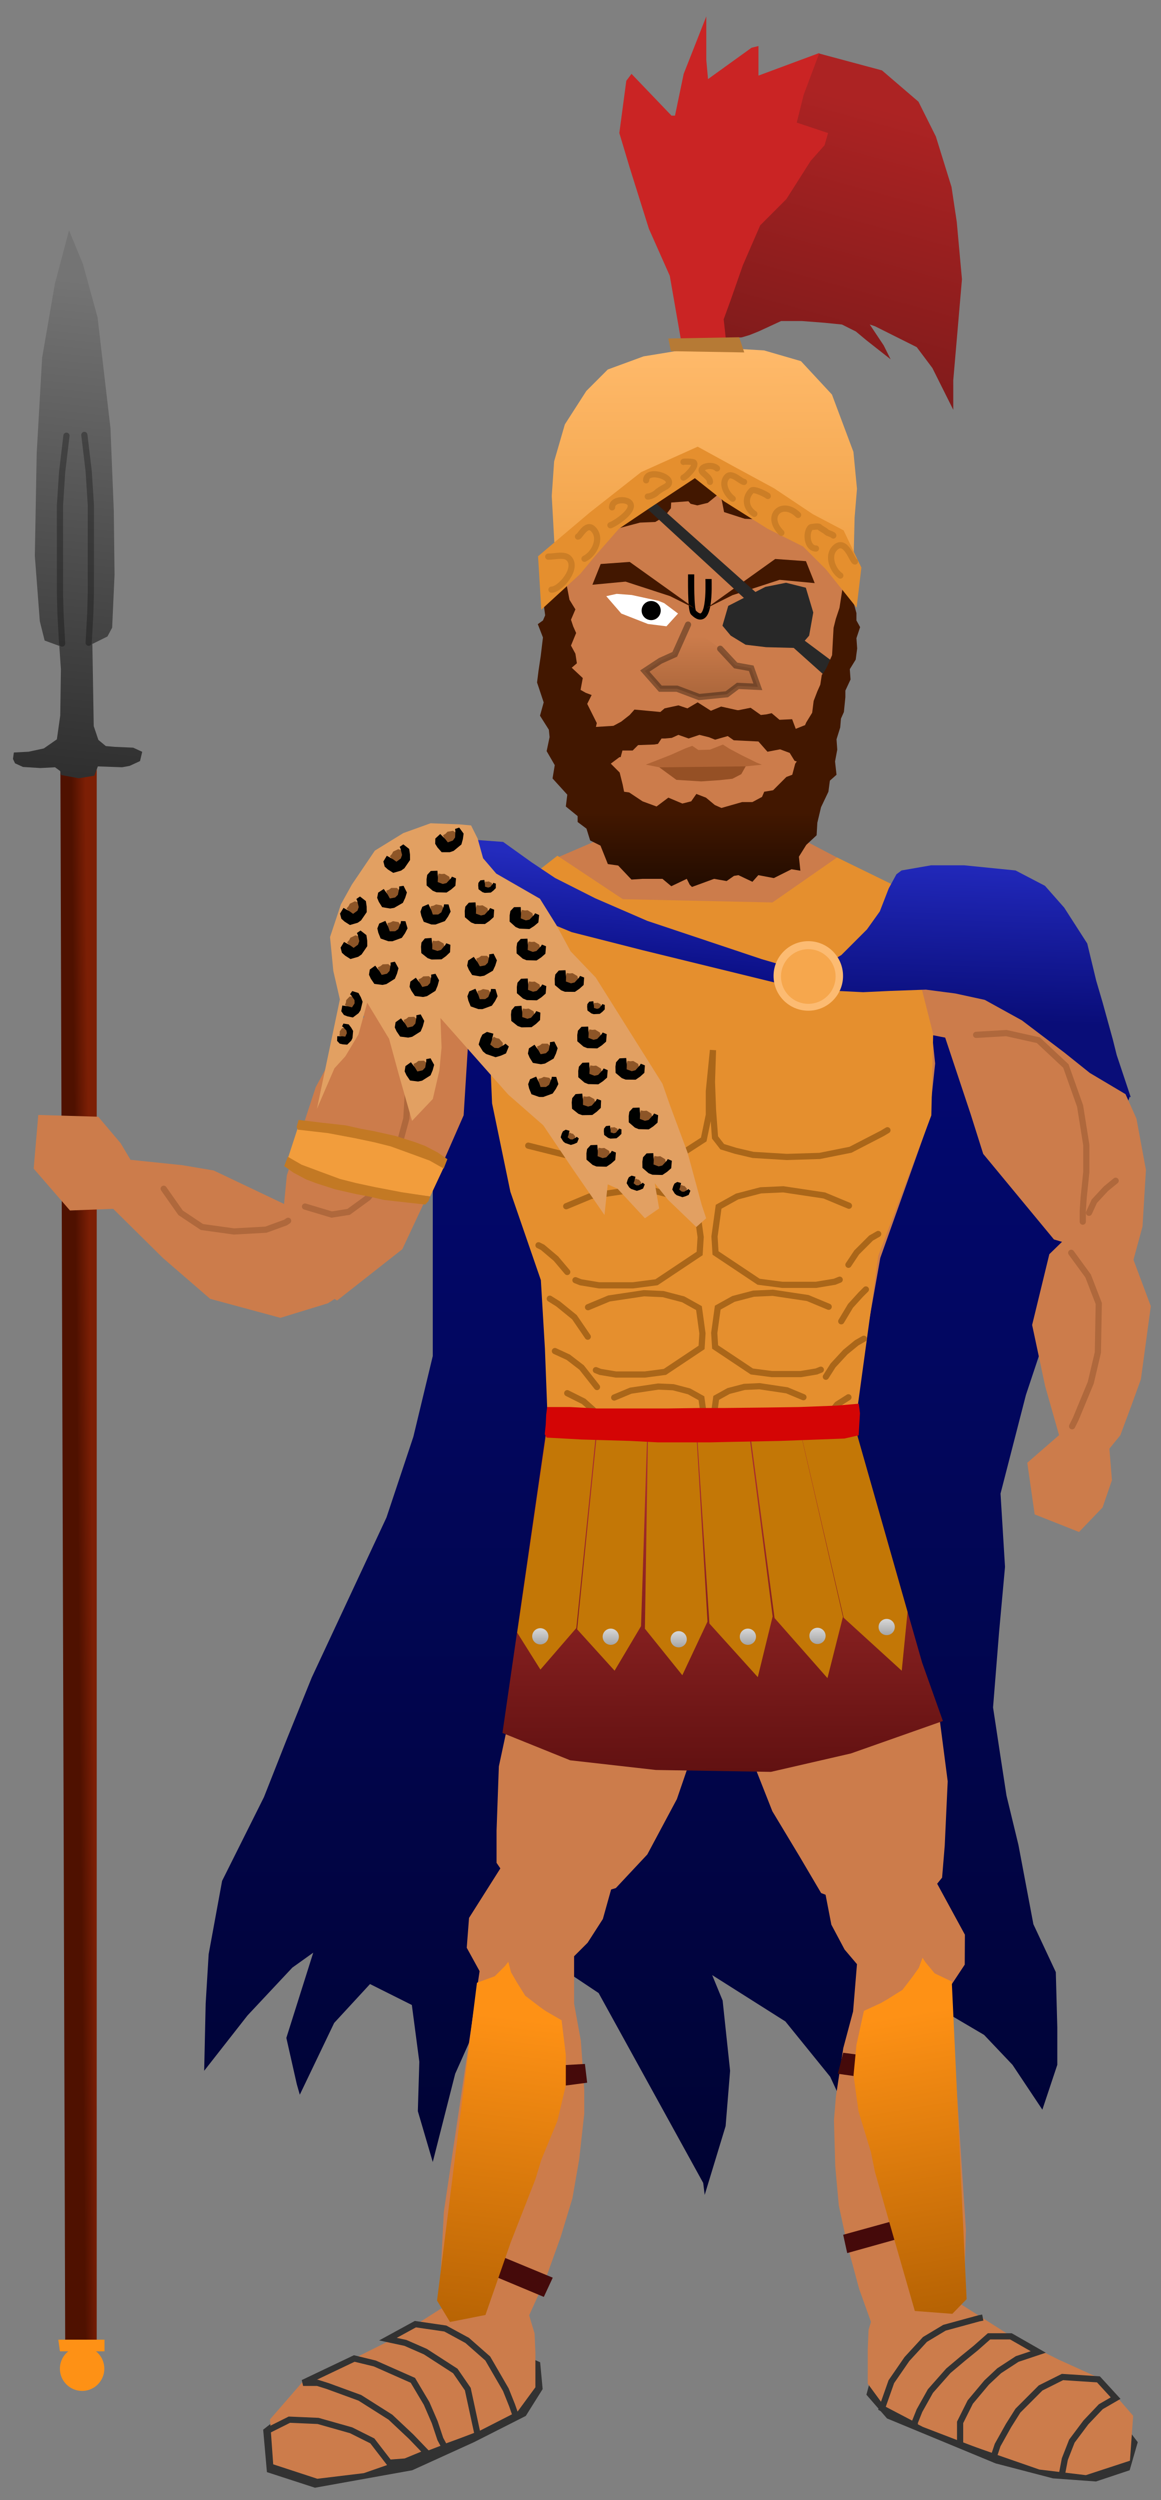 <?xml version="1.0" encoding="utf-8"?>
<svg viewBox="350.588 -110.766 187.493 403.414" xmlns="http://www.w3.org/2000/svg">
  <rect x="350.588" y="-110.766" width="187.493" height="403.414" fill="#808080" stroke="none"/>
  <defs>
    <linearGradient id="gradient-0" gradientUnits="userSpaceOnUse" x1="366.251" y1="-83.858" x2="366.251" y2="-37.733" gradientTransform="matrix(-0.324, -0.946, 1.705, -0.583, 590.646, 281.916)">
      <stop offset="0" style="stop-color: rgb(116, 116, 116);"/>
      <stop offset="1" style="stop-color: rgb(44, 44, 44);"/>
    </linearGradient>
    <linearGradient id="gradient-1" gradientUnits="userSpaceOnUse" x1="375.682" y1="-255.237" x2="375.682" y2="-0.741" gradientTransform="matrix(-0.009, -1, 0.009, -0, 368.178, 436.244)">
      <stop offset="0" style="stop-color: rgba(79, 17, 0, 1)"/>
      <stop offset="1" style="stop-color: rgb(124, 31, 5);"/>
    </linearGradient>
    <linearGradient id="gradient-2" gradientUnits="userSpaceOnUse" x1="463.944" y1="-10.438" x2="463.944" y2="1.249" gradientTransform="matrix(1, -0.005, 0.004, 0.835, -0.092, 2.914)">
      <stop offset="0" style="stop-color: rgb(204, 124, 75);"/>
      <stop offset="1" style="stop-color: rgb(171, 102, 59);"/>
    </linearGradient>
    <linearGradient id="gradient-3" gradientUnits="userSpaceOnUse" x1="464.338" y1="-54.802" x2="464.338" y2="-19.179" gradientTransform="matrix(1, -0.002, 0.002, 1, 0.033, 0.789)">
      <stop offset="0" style="stop-color: rgb(255, 186, 107);"/>
      <stop offset="1" style="stop-color: rgb(240, 161, 70);"/>
    </linearGradient>
    <linearGradient id="gradient-4" gradientUnits="userSpaceOnUse" x1="485.153" y1="-102.144" x2="485.153" y2="-44.637" gradientTransform="matrix(0.965, 0.264, -0.221, 0.808, 2.043, -138.968)">
      <stop offset="0" style="stop-color: rgb(172, 35, 35);"/>
      <stop offset="1" style="stop-color: rgb(124, 26, 26);"/>
    </linearGradient>
    <linearGradient id="gradient-5" gradientUnits="userSpaceOnUse" x1="458.301" y1="34.7" x2="458.301" y2="243.411">
      <stop offset="0" style="stop-color: rgb(3, 9, 121);"/>
      <stop offset="1" style="stop-color: rgb(0, 3, 50);"/>
    </linearGradient>
    <linearGradient id="gradient-6" gradientUnits="userSpaceOnUse" x1="508.074" y1="28.865" x2="508.074" y2="66.298" gradientTransform="matrix(1, 0.031, -0.021, 0.671, 0.84, -6.186)">
      <stop offset="0" style="stop-color: rgb(33, 40, 186);"/>
      <stop offset="1" style="stop-color: rgb(9, 13, 120);"/>
    </linearGradient>
    <linearGradient id="gradient-7" gradientUnits="userSpaceOnUse" x1="444.195" y1="24.725" x2="444.195" y2="48.324" gradientTransform="matrix(0.997, 0.081, -0.066, 0.808, 5.194, -28.175)">
      <stop offset="0" style="stop-color: rgb(35, 43, 189);"/>
      <stop offset="1" style="stop-color: rgb(8, 12, 128);"/>
    </linearGradient>
    <linearGradient id="gradient-8" gradientUnits="userSpaceOnUse" x1="467.296" y1="119.172" x2="467.296" y2="175.151" gradientTransform="matrix(1, -0.004, 0.004, 0.845, -0.66, 29.334)">
      <stop offset="0" style="stop-color: rgb(167, 45, 45);"/>
      <stop offset="1" style="stop-color: rgb(97, 17, 17);"/>
    </linearGradient>
    <linearGradient id="gradient-9" gradientUnits="userSpaceOnUse" x1="430.603" y1="205.807" x2="430.603" y2="266.807" gradientTransform="matrix(0.992, 0.123, -0.118, 0.953, 27.451, -34.724)">
      <stop offset="0" style="stop-color: rgba(254, 145, 21, 1)"/>
      <stop offset="1" style="stop-color: rgba(172, 92, 1, 1)"/>
    </linearGradient>
    <linearGradient id="gradient-10" gradientUnits="userSpaceOnUse" x1="498.873" y1="205.554" x2="498.873" y2="266.554" gradientTransform="matrix(-0.965, 0.261, -0.236, -0.872, 1030.221, 306.932)">
      <stop offset="0" style="stop-color: rgba(254, 145, 21, 1)"/>
      <stop offset="1" style="stop-color: rgba(172, 92, 1, 1)"/>
    </linearGradient>
    <linearGradient id="gradient-11" gradientUnits="userSpaceOnUse" x1="463.404" y1="-16.836" x2="463.404" y2="32.357" gradientTransform="matrix(1, -0, 0, 0.261, 0.661, 24.792)">
      <stop offset="0" style="stop-color: rgb(66, 23, 0);"/>
      <stop offset="1" style="stop-color: rgb(32, 11, 0);"/>
    </linearGradient>
    <linearGradient id="gradient-12" gradientUnits="userSpaceOnUse" x1="437.843" y1="151.966" x2="437.843" y2="154.584">
      <stop offset="0" style="stop-color: rgba(216, 216, 216, 1)"/>
      <stop offset="1" style="stop-color: rgba(165, 165, 165, 1)"/>
    </linearGradient>
    <linearGradient id="gradient-13" gradientUnits="userSpaceOnUse" x1="449.221" y1="152.035" x2="449.221" y2="154.653">
      <stop offset="0" style="stop-color: rgba(216, 216, 216, 1)"/>
      <stop offset="1" style="stop-color: rgba(165, 165, 165, 1)"/>
    </linearGradient>
    <linearGradient id="gradient-14" gradientUnits="userSpaceOnUse" x1="460.191" y1="152.443" x2="460.191" y2="155.061">
      <stop offset="0" style="stop-color: rgba(216, 216, 216, 1)"/>
      <stop offset="1" style="stop-color: rgba(165, 165, 165, 1)"/>
    </linearGradient>
    <linearGradient id="gradient-15" gradientUnits="userSpaceOnUse" x1="471.365" y1="152.035" x2="471.365" y2="154.653">
      <stop offset="0" style="stop-color: rgba(216, 216, 216, 1)"/>
      <stop offset="1" style="stop-color: rgba(165, 165, 165, 1)"/>
    </linearGradient>
    <linearGradient id="gradient-16" gradientUnits="userSpaceOnUse" x1="482.607" y1="151.898" x2="482.607" y2="154.516">
      <stop offset="0" style="stop-color: rgba(216, 216, 216, 1)"/>
      <stop offset="1" style="stop-color: rgba(165, 165, 165, 1)"/>
    </linearGradient>
    <linearGradient id="gradient-17" gradientUnits="userSpaceOnUse" x1="493.781" y1="150.468" x2="493.781" y2="153.086">
      <stop offset="0" style="stop-color: rgba(216, 216, 216, 1)"/>
      <stop offset="1" style="stop-color: rgba(165, 165, 165, 1)"/>
    </linearGradient>
  </defs>
  <polygon style="fill: url(#gradient-5);" points="412.274 34.7 414.445 47.247 418.788 61.483 420.477 78.855 420.477 108.051 417.341 121.08 412.998 134.109 400.933 159.927 396.831 170.061 393.212 179.23 386.456 192.742 384.285 204.565 383.802 212.527 383.561 223.385 390.558 214.457 397.797 206.736 401.175 204.323 396.831 218.077 398.52 225.556 399.003 227.245 404.553 215.664 410.343 209.39 417.099 212.768 418.306 221.937 418.065 229.9 420.477 238.103 424.097 223.867 429.164 212.527 440.745 206.495 447.26 210.838 464.15 241.481 464.391 243.411 467.769 232.312 468.493 223.385 467.287 212.044 465.598 207.943 477.421 215.422 484.659 224.35 489.244 234.243 491.415 242.205 494.311 236.414 497.689 227.969 498.895 217.111 497.206 210.355 509.512 217.594 514.096 222.42 518.922 229.658 521.334 222.42 521.334 216.388 521.093 207.46 517.474 199.739 515.061 186.951 513.131 178.988 512.166 172.715 510.959 164.753 511.924 152.688 512.89 142.072 512.166 130.249 516.268 114.324 519.163 105.638 533.042 66.164 520.199 50.622"/>
  <polygon style="fill: rgb(50, 50, 50);" points="395.003 279.783 393.089 281.295 393.693 288.145 401.45 290.664 417.166 287.843 427.139 283.309 435.501 279.078 438.221 274.746 437.818 270.415 433.889 268.702"/>
  <polygon style="fill: rgb(204, 124, 75);" points="435.756 261.895 436.921 265.78 437.051 268.888 437.051 274.456 434.202 278.34 428.116 281.448 418.664 285.074 409.341 288.311 401.83 289.217 394.709 286.886 394.191 279.635 399.37 273.679 406.233 270.571 414.261 266.557 422.419 261.377"/>
  <polygon style="fill: rgb(204, 124, 75);" points="428.275 205.722 422.265 246.157 421.718 256.812 423.084 261.729 426.089 263.915 430.188 264.735 435.925 263.095 438.657 257.085 441.116 250.255 443.028 243.971 444.121 237.687 444.941 230.311 444.941 226.486 444.667 222.388 444.394 218.563 443.301 212.552 443.301 207.908 443.301 204.903 445.487 202.717 447.946 198.892 449.858 192.062 450.951 189.603"/>
  <polygon style="fill: rgb(204, 124, 75);" points="443.743 143.896 438.557 152.786 433.371 163.899 431.149 174.27 430.778 184.642 430.778 189.827 436.334 197.977 450.04 193.902 455.123 188.479 459.898 179.549 463.633 168.674 466.78 156.173 455.596 144.267 450.04 143.155"/>
  <polygon style="fill: rgb(204, 124, 75);" points="432.867 188.399 426.333 198.717 425.963 203.533 430.037 210.941 435.594 212.052 441.52 207.978 443.002 202.792 443.372 198.347 441.891 193.902 440.409 192.42"/>
  <polygon style="fill: rgb(50, 50, 50);" points="491.211 273.034 490.505 275.653 493.83 279.481 511.359 286.735 520.627 289.152 527.578 289.656 533.018 287.843 534.328 283.309 530.601 278.474 516.094 276.157"/>
  <polygon style="fill: rgb(204, 124, 75);" points="532.289 288.117 533.454 284.232 533.584 281.124 533.584 275.556 530.735 271.672 524.649 268.564 515.197 264.938 505.874 261.701 498.363 260.795 491.242 263.126 490.724 270.377 495.903 276.333 502.766 279.441 510.794 283.455 518.952 288.635" transform="matrix(-1, 0, 0, -1, 1024.308, 549.43)"/>
  <polygon style="fill: rgb(204, 124, 75);" points="486.265 250.415 480.254 209.98 479.707 199.325 481.073 194.408 484.078 192.222 488.177 191.402 493.914 193.042 496.646 199.052 499.106 205.882 501.017 212.166 502.111 218.45 502.93 225.826 502.93 229.651 502.655 233.749 502.383 237.574 501.291 243.585 501.291 248.229 501.291 251.234 503.476 253.42 505.935 257.245 507.848 264.075 508.94 266.534" transform="matrix(-0.997, -0.082, 0.082, -0.997, 968.169, 497.766)"/>
  <polygon style="fill: rgb(204, 124, 75);" points="481.607 198.207 476.421 189.317 471.235 178.204 469.013 167.833 468.642 157.461 468.642 152.276 474.198 144.126 487.904 148.201 491.829 153.759 496.827 160.697 502.489 172.183 503.461 181.909 493.46 197.836 487.904 198.948" transform="matrix(-0.997, -0.082, 0.082, -0.997, 957.479, 382.465)"/>
  <polygon style="fill: rgb(204, 124, 75);" points="496.306 217.844 489.698 207.775 489.328 202.959 493.403 195.551 498.96 194.44 504.885 198.514 506.367 203.7 506.737 208.145 505.257 212.59 503.775 214.072" transform="matrix(-0.997, -0.082, 0.082, -0.997, 977.604, 448.731)"/>
  <polygon style="fill: rgb(204, 124, 75);" points="492.804 32.198 512.172 31.245 519.157 34.103 522.649 42.04 523.284 47.755 520.11 55.057 511.219 58.233 496.614 55.375 488.042 44.898 492.17 35.373"/>
  <polygon style="fill: rgb(204, 124, 75);" points="508.01 51.088 516.582 51.724 523.613 56.003 533.067 63.512 538.234 70.136 541.963 78.499 543.252 84.426 530.235 86.966 513.725 79.981 508.963 75.219 498.485 65.059 497.533 64.106" transform="matrix(0.887, 0.461, -0.461, 0.887, 90.565, -232.339)"/>
  <polygon style="fill: rgb(204, 124, 75);" points="516.747 93.301 516.429 105.048 520.557 114.256 525.954 124.415 529.764 127.908 534.087 119.443 534.822 114.412 535.437 109.924 534.526 98.063 529.446 90.126 522.779 86.951 521.192 86.633" transform="matrix(0.978, 0.21, -0.21, 0.978, 34.262, -108.15)"/>
  <polygon style="fill: rgb(204, 124, 75);" points="522.725 117.572 516.058 126.779 519.113 134.62 526.733 135.757 529.535 131.037 530.01 126.414 527.488 118.524 527.171 118.206" transform="matrix(0.974, 0.227, -0.227, 0.974, 42.624, -115.354)"/>
  <polygon style="fill: rgb(204, 124, 75);" points="411.22 56.022 430.588 56.975 437.573 54.117 441.065 46.18 441.7 40.465 438.526 33.163 429.635 29.987 415.03 32.844 406.458 43.322 410.586 52.847" transform="matrix(-1, 0, 0, -1, 848.158, 86.962)"/>
  <polygon style="fill: rgb(204, 124, 75);" points="395.961 88.798 405.283 88.373 413.538 85.516 426.593 78.121 432.924 72.401 435.463 62.241 434.198 57.715 420.831 56.742 406.009 62.908 398.952 66.051 388.474 76.211 387.522 77.164" transform="matrix(-0.739, 0.673, -0.673, -0.739, 764.74, -150.474)"/>
  <polyline style="fill: none; stroke-linecap: round; stroke: rgb(175, 104, 60);" points="399.847 83.928 404.153 85.22 406.881 84.789 410.039 82.492 413.196 78.617 414.775 75.028 416.211 69.717 416.498 64.837 416.498 59.813 415.493 56.511 414.632 55.076"/>
  <polygon style="fill: rgb(204, 124, 75);" points="375.513 102.56 375.195 90.813 379.323 81.605 384.72 71.446 388.53 67.953 393.008 72.131 394.563 80.335 395.197 85.415 393.292 97.798 388.212 105.735 382.425 111.348 379.958 109.228" transform="matrix(0.287, -0.958, 0.958, 0.287, 189.845, 432.192)"/>
  <polygon style="fill: url(#gradient-1);" points="360.343 12.841 366.208 12.562 366.208 267.058 361.117 267.058"/>
  <polygon style="fill: rgb(204, 124, 75);" points="361.809 87.411 356.631 78.549 359.829 70.198 367.82 66.775 372.131 75.451 370.067 80.648 366.572 86.459 366.255 86.777" transform="matrix(0.471, -0.882, 0.882, 0.471, 124.632, 362.115)"/>
  <polygon style="fill: rgb(204, 124, 75);" points="441.207 132.171 439.894 116.837 438.909 107.207 438.253 96.151 433.329 81.885 430.374 67.62 429.717 52.284 431.031 46.221 432.674 35.595 439.827 27.94 454.516 21.631 474.83 21.883 496.385 33.17 497.997 40.872 500.294 48.36 501.608 60.843 500.623 70.116 492.745 92.227 485.523 132.885"/>
  <polygon style="fill: rgb(229, 143, 46);" points="439.865 131.755 438.961 116.625 438.589 106.859 437.933 95.803 433.009 81.537 430.054 67.272 429.397 51.936 430.711 45.873 435.376 31.401 440.606 27.317 451.174 34.332 475.334 34.859 485.763 27.602 494.518 31.871 497.227 40.045 501.288 56.1 500.99 69.219 492.425 91.879 486.838 132.673"/>
  <polygon style="fill: rgb(216, 216, 216); stroke: rgb(0, 0, 0);" points="438.786 -12.912"/>
  <polygon style="stroke: rgb(0, 0, 0); fill: rgb(204, 124, 75);" points="450.719 25.398 448.318 20.428 441.515 8.576 439.913 -5.951 439.112 -17.42 441.114 -25.066 443.916 -31.183 449.52 -36.535 461.529 -39.211 479.542 -36.535 486.345 -26.978 487.946 -11.304 485.145 2.458 484.744 12.399 481.943 18.516 478.74 24.633 475.137 28.455 469.934 29.602 453.522 28.838"/>
  <polygon style="fill: url(#gradient-3);" points="440.269 -20.335 439.691 -30.733 440.076 -36.317 441.809 -42.286 445.275 -47.677 448.741 -51.143 454.518 -53.261 463.953 -54.802 473.966 -54.224 479.935 -52.491 484.941 -47.1 488.407 -37.857 488.985 -31.888 488.6 -27.267 488.407 -19.179 480.705 -25.148 474.351 -27.844 468.959 -30.155 465.879 -32.08 464.146 -34.391 459.717 -33.813"/>
  <polygon style="fill: url(#gradient-4);" points="482.822 -102.144 493.018 -99.408 498.916 -94.352 501.725 -88.735 504.253 -80.589 505.096 -74.972 505.938 -65.703 504.534 -49.412 504.534 -44.637 501.163 -51.378 498.635 -54.749 491.894 -58.119 491.052 -58.4 493.299 -55.03 494.422 -52.783 490.49 -55.872 488.805 -57.277 486.558 -58.4 483.749 -58.681 480.098 -58.962 476.727 -58.962 473.076 -57.277 471.671 -56.715 470.377 -56.324 464.857 -56.108 464.368 -73.848"/>
  <polygon style="fill: rgb(202, 36, 36);" points="460.557 -55.913 458.751 -66.265 455.38 -73.848 452.291 -83.679 450.605 -89.297 451.729 -97.723 452.572 -98.847 459.032 -92.105 459.594 -92.105 460.998 -98.847 464.649 -108.115 464.649 -101.094 464.93 -98.004 471.952 -103.06 473.076 -103.341 473.076 -98.566 482.906 -102.217 480.378 -95.476 479.255 -90.982 484.311 -89.297 483.749 -87.331 481.502 -84.803 477.57 -78.623 473.357 -74.41 470.548 -67.95 468.582 -62.332 467.458 -59.243 467.819 -55.955"/>
  <polygon style="fill: rgb(182, 122, 53);" points="458.929 -54.098 458.52 -56.142 469.962 -56.346 470.779 -53.894"/>
  <path d="M 462.205 -18.082 C 462.205 -17.578 462.118 -12.374 462.579 -11.913 C 465.34 -9.152 465.009 -16.288 465.009 -17.334" style="stroke: rgb(0, 0, 0); fill: none;"/>
  <polygon style="fill: rgb(66, 23, 0);" points="464.62 -12.596 468.871 -14.723 476.489 -17.203 482.157 -16.671 480.741 -20.215 475.781 -20.568"/>
  <polygon style="fill: rgb(66, 23, 0);" points="446.257 -20.091 450.274 -18.082 457.47 -15.739 462.826 -16.242 461.487 -12.894 456.801 -12.56" transform="matrix(-1, 0, 0, -1, 909.083, -32.651)"/>
  <polygon style="fill: rgb(255, 255, 255);" points="460.085 -11.761 457.842 -13.443 456.907 -13.817 452.608 -14.752 450.178 -14.939 448.495 -14.565 450.925 -11.761 455.225 -10.078 458.216 -9.704"/>
  <polyline style="stroke-linecap: round; stroke: rgb(0, 0, 0); stroke-opacity: 0.34; fill: url(#gradient-2);" points="461.703 -9.975 459.556 -5.18 457.229 -4.132 454.723 -2.483 457.229 0.364 459.914 0.364 463.493 1.712 467.968 1.263 469.757 -0.086 472.979 0.064 471.905 -2.932 469.399 -3.382 466.894 -6.079"/>
  <polygon style="fill: rgb(40, 40, 40);" points="468.193 -12.997 474.193 -16.064 477.526 -16.73 480.725 -15.93 481.925 -11.931 481.259 -8.198 479.525 -6.198 474.326 -6.331 470.993 -6.731 468.593 -8.198 467.26 -9.798"/>
  <polygon style="fill: rgb(40, 40, 40);" points="478.067 -6.843 485.792 0.068 486.592 -2.865 479.673 -8.029"/>
  <polygon style="fill: rgb(66, 23, 0);" points="453.938 -26.435 456.408 -26.537 457.9 -27.412 458.929 -28.75 458.981 -29.676 461.759 -29.882 462.119 -29.47 463.2 -29.213 464.898 -29.625 466.853 -31.22 467.162 -29.985 467.522 -28.133 470.866 -27.052 473.49 -26.949 475.445 -27.567 475.857 -27.824 470.094 -32.815 465.515 -35.439 461.245 -35.799 457.18 -35.387 445.243 -24.119"/>
  <polygon style="fill: rgb(40, 40, 40);" points="471.393 -13.664 472.859 -14.997 455.794 -30.196 454.594 -29.129"/>
  <polygon style="fill: url(#gradient-11);" points="442.008 -16.836 442.559 -13.98 443.512 -12.431 442.797 -10.764 443.155 -9.692 443.631 -8.62 442.797 -6.595 443.512 -5.284 443.75 -3.736 442.917 -3.021 444.703 -1.353 444.346 0.553 445.18 1.029 446.133 1.386 445.418 2.816 446.371 4.722 446.967 5.913 446.728 6.985 448.039 8.295 447.8 9.605 449.349 10.558 448.992 12.226 450.659 13.894 451.136 15.8 451.374 16.991 452.208 17.11 454.352 18.539 456.615 19.373 458.521 17.944 460.784 18.897 462.214 18.539 463.047 17.348 464.596 17.944 466.025 19.135 467.097 19.611 470.433 18.658 472.1 18.658 473.649 17.825 474.006 16.991 475.436 16.752 476.508 15.68 477.58 14.608 478.533 14.251 479.009 12.464 479.605 11.63 480.319 9.844 480.319 6.866 480.796 5.794 481.749 4.245 481.987 2.339 482.583 0.791 483.059 -0.281 483.297 -1.83 484.012 -2.902 484.965 -5.046 485.084 -7.309 485.203 -9.453 485.561 -10.883 486.156 -12.67 486.655 -15.866 487.586 -15.063 488.539 -13.146 488.896 -11.836 488.896 -10.645 489.491 -9.572 488.896 -7.786 489.015 -6.118 488.777 -4.331 487.824 -2.783 487.943 -1.115 487.109 0.672 487.109 1.744 486.871 4.126 486.394 5.198 486.275 6.627 485.68 8.533 485.799 10.201 485.441 12.107 485.68 14.251 484.608 15.204 484.369 16.991 483.178 19.492 482.583 21.994 482.464 24.019 480.796 25.567 479.605 27.473 479.843 29.736 478.414 29.498 475.555 30.927 473.053 30.451 472.1 31.523 469.837 30.451 469.122 30.57 467.931 31.404 465.906 31.047 462.333 32.357 461.975 32 461.499 31.047 458.997 32.238 457.568 31.047 454.352 31.047 452.565 31.166 450.421 28.902 448.753 28.664 447.562 25.686 445.894 24.852 445.299 22.947 443.869 21.875 443.869 20.922 441.964 19.373 442.202 17.467 439.819 14.847 440.177 12.702 438.867 10.439 439.343 8.176 439.224 6.985 437.794 4.722 438.39 2.577 437.318 -0.639 437.556 -2.545 437.914 -4.927 438.271 -7.905 437.437 -10.049 438.271 -10.645 438.628 -11.478 438.39 -13.265"/>
  <polygon style="fill: rgb(229, 143, 46);" points="437.481 -21.005 438.003 -12.39 444.269 -18.133 446.879 -21.266 450.534 -25.443 455.495 -28.781 458.559 -30.802 462.805 -33.604 467.504 -29.881 474.552 -25.443 480.296 -22.571 483.951 -18.916 488.924 -12.707 489.694 -19.178 486.823 -25.182 481.862 -27.793 475.597 -31.97 469.455 -35.296 463.259 -38.689 454.121 -34.58 445.835 -28.067"/>
  <polygon style="fill: rgb(66, 23, 0);" points="448.29 13.16 450.623 11.411 450.817 11.411 451.108 10.342 452.76 10.342 453.635 9.467 456.259 9.37 456.842 9.273 457.425 8.398 458.008 8.398 459.077 8.301 460.146 7.815 461.798 8.398 463.547 7.815 465.102 8.204 466.074 8.593 468.114 8.01 469.086 8.69 473.07 8.884 474.528 10.536 476.569 10.148 478.123 10.731 478.901 11.994 480.65 12.577 481.33 11.994 481.913 10.731 482.01 9.273 481.816 8.301 481.427 8.01 480.553 6.26 479.095 6.844 478.512 5.289 476.471 5.386 475.208 4.317 474.334 4.511 473.459 4.608 471.807 3.442 469.863 3.831 469.669 3.831 467.045 3.248 465.393 3.928 463.255 2.568 461.603 3.54 460.146 3.054 457.911 3.54 457.231 4.123 453.052 3.734 452.275 4.608 450.914 5.677 449.651 6.358 446.541 6.552 446.25 7.912 444.112 8.69"/>
  <polygon style="fill: rgb(176, 100, 53);" points="454.628 12.261 458.719 10.809 461.088 9.84 462.218 9.462 463.187 10.163 465.071 10.163 467.171 9.409 468.194 10.109 470.078 11.185 472.501 12.477 473.362 12.854 465.448 13.393 462.379 13.393 457.696 12.962" transform="matrix(1, -0.031, 0.031, 1, -0.13, 14.452)"/>
  <polygon style="fill: rgb(149, 80, 37);" points="456.878 12.771 459.569 14.871 463.553 15.247 466.513 15.14 468.613 14.979 470.066 14.279 470.82 13.04" transform="matrix(1, -0.031, 0.031, 1, -0.211, 14.449)"/>
  <circle style="" cx="455.748" cy="-12.242" r="1.543"/>
  <path d="M 439.648 -15.617 C 441.065 -15.617 444.034 -19.094 442.444 -20.684 C 441.724 -21.404 440.302 -20.946 439.124 -20.946" style="fill: none; stroke: rgb(204, 126, 38); stroke-linecap: round;"/>
  <path d="M 444.977 -20.596 C 446.597 -21.407 447.835 -23.94 446.375 -25.401 C 445.262 -26.514 444.23 -24.178 443.929 -24.178" style="fill: none; stroke: rgb(204, 126, 38); stroke-linecap: round;"/>
  <path d="M 449.17 -26.012 C 449.939 -26.269 453.396 -28.512 452.227 -29.681 C 451.629 -30.279 449.432 -30.23 449.432 -28.895" style="fill: none; stroke: rgb(204, 126, 38); stroke-linecap: round;"/>
  <path d="M 455.197 -30.642 C 455.627 -30.642 456.34 -30.999 456.595 -31.253 C 456.918 -31.577 457.61 -31.979 457.905 -32.127 C 460.611 -33.48 454.935 -35.434 454.935 -33.262" style="fill: none; stroke: rgb(204, 126, 38); stroke-linecap: round;"/>
  <path d="M 460.962 -33.699 C 461.339 -33.825 463.179 -35.588 462.622 -36.145 C 462.481 -36.286 460.962 -36.321 460.962 -36.232" style="fill: none; stroke: rgb(204, 126, 38); stroke-linecap: round;"/>
  <path d="M 466.378 -35.184 C 465.536 -36.026 463.192 -35.4 464.107 -34.485 C 464.548 -34.045 465.243 -33.624 465.243 -33" style="fill: none; stroke: rgb(204, 126, 38); stroke-linecap: round;"/>
  <path d="M 468.911 -30.292 C 467.948 -31.015 466.946 -32.782 468.038 -33.874 C 468.794 -34.631 470.258 -33 470.746 -33" style="fill: none; stroke: rgb(204, 126, 38); stroke-linecap: round;"/>
  <path d="M 472.405 -27.847 C 471.059 -28.744 470.746 -30.38 471.969 -31.603 C 472.378 -32.012 474.589 -30.815 474.589 -30.729" style="fill: none; stroke: rgb(204, 126, 38); stroke-linecap: round;"/>
  <path d="M 476.773 -24.789 C 473.98 -27.582 476.943 -30.21 479.481 -27.672" style="fill: none; stroke: rgb(204, 126, 38); stroke-linecap: round;"/>
  <path d="M 482.363 -22.256 C 480.904 -22.256 480.651 -24.824 481.49 -25.663 C 481.575 -25.748 482.766 -25.872 482.888 -25.75 C 483.237 -25.401 483.761 -25.226 484.111 -24.877 C 484.227 -24.76 485.159 -24.489 485.159 -24.353" style="fill: none; stroke: rgb(204, 126, 38); stroke-linecap: round;"/>
  <path d="M 486.294 -17.889 C 485.148 -18.652 484.094 -21.017 485.421 -22.343 C 487.165 -24.088 488.25 -20.16 488.653 -20.16" style="fill: none; stroke: rgb(204, 126, 38); stroke-linecap: round;"/>
  <polyline style="fill: none; stroke-linecap: round; stroke: rgb(170, 102, 25);" points="435.895 74.102 441.861 75.594 446.999 76.257 451.971 76.257 457.44 75.759 461.418 74.931 464.236 73.108 465.064 69.13 465.064 65.318 465.727 58.689 465.561 63.826 465.727 68.301 466.059 72.776 467.219 74.268 469.373 74.931 472.191 75.594 477.66 75.925 482.964 75.759 487.936 74.765 493.073 72.113 493.902 71.616"/>
  <polyline style="fill: none; stroke-linecap: round; stroke: rgb(170, 102, 25);" points="442.027 83.88 446.005 82.223 452.634 81.229 456.28 81.394 460.092 82.389 463.075 84.046 463.738 88.852 463.573 91.504 456.612 96.145 452.8 96.642 447.331 96.642 444.347 96.145 443.519 95.813"/>
  <polyline style="fill: none; stroke-linecap: round; stroke: rgb(170, 102, 25);" points="465.976 93.908 469.954 95.565 476.583 96.559 480.229 96.394 484.041 95.399 487.024 93.742 487.687 88.936 487.522 86.284 480.561 81.643 476.749 81.146 471.28 81.146 468.296 81.643 467.468 81.975" transform="matrix(-1, 0, 0, -1, 953.663, 177.705)"/>
  <polyline style="fill: none; stroke-linecap: round; stroke: rgb(170, 102, 25);" points="445.549 100.17 448.935 98.76 454.577 97.914 457.681 98.054 460.926 98.901 463.465 100.311 464.029 104.402 463.889 106.66 457.963 110.61 454.719 111.033 450.064 111.033 447.524 110.61 446.819 110.327"/>
  <polyline style="fill: none; stroke-linecap: round; stroke: rgb(170, 102, 25);" points="465.934 108.706 469.32 110.116 474.962 110.962 478.066 110.822 481.311 109.975 483.85 108.564 484.414 104.474 484.273 102.216 478.348 98.266 475.104 97.843 470.449 97.843 467.909 98.266 467.204 98.549" transform="matrix(-1, 0, 0, -1, 950.348, 208.805)"/>
  <polyline style="fill: none; stroke-linecap: round; stroke: rgb(170, 102, 25);" points="449.775 114.748 452.438 113.639 456.875 112.974 459.316 113.084 461.867 113.75 463.864 114.859 464.308 118.076 464.197 119.852 459.537 122.958 456.986 123.291 453.326 123.291 451.328 122.958 450.774 122.735"/>
  <polyline style="fill: none; stroke-linecap: round; stroke: rgb(170, 102, 25);" points="465.806 121.461 468.468 122.569 472.905 123.235 475.346 123.125 477.898 122.459 479.895 121.349 480.338 118.133 480.227 116.357 475.568 113.251 473.017 112.918 469.356 112.918 467.359 113.251 466.804 113.473" transform="matrix(-1, 0, 0, -1, 946.144, 236.153)"/>
  <polyline style="fill: none; stroke-linecap: round; stroke: rgb(170, 102, 25);" points="448.325 121.005 447.828 118.685 446.336 116.696 444.845 115.37 442.524 114.21 442.193 114.044"/>
  <polyline style="fill: none; stroke-linecap: round; stroke: rgb(170, 102, 25);" points="446.999 113.05 444.513 109.901 442.359 108.243 440.204 107.249"/>
  <polyline style="fill: none; stroke-linecap: round; stroke: rgb(170, 102, 25);" points="445.508 104.929 443.353 101.78 440.701 99.625 439.375 98.796"/>
  <polyline style="fill: none; stroke-linecap: round; stroke: rgb(170, 102, 25);" points="442.193 94.487 440.37 92.333 438.215 90.51 437.552 90.178"/>
  <polyline style="fill: none; stroke-linecap: round; stroke: rgb(170, 102, 25);" points="487.604 93.327 488.93 91.338 491.25 89.018 492.41 88.355"/>
  <polyline style="fill: none; stroke-linecap: round; stroke: rgb(170, 102, 25);" points="486.444 102.443 487.936 99.957 489.593 98.133 490.422 97.305"/>
  <polyline style="fill: none; stroke-linecap: round; stroke: rgb(170, 102, 25);" points="483.958 111.392 485.118 109.569 487.107 107.415 488.93 105.923 490.09 105.26"/>
  <polyline style="fill: none; stroke-linecap: round; stroke: rgb(170, 102, 25);" points="482.301 121.171 483.626 118.519 485.781 115.867 487.604 114.707"/>
  <polygon style="fill: url(#gradient-8);" points="438.936 119.172 431.732 168.871 442.667 173.282 456.495 174.844 475.08 175.151 487.999 172.18 502.86 166.944 499.502 157.511 488.606 119.46"/>
  <polygon style="fill: url(#gradient-7);" points="477.772 45.221 477.919 48.324 454.354 42.56 442.906 39.648 434.129 36.009 410.47 33.097 411.615 30.185 415.048 27.637 418.483 26.545 426.879 24.725 431.84 25.089 436.418 28.365 440.235 30.913 446.722 34.189 455.117 37.829 473.621 44.014"/>
  <polygon style="fill: url(#gradient-6);" points="482.947 45.41 486.462 43.342 490.598 39.206 492.667 36.31 494.114 32.588 495.355 30.313 496.182 29.693 500.939 28.865 506.316 28.865 514.588 29.693 519.345 32.174 522.447 35.69 526.17 41.481 527.617 47.478 528.651 50.994 530.306 56.991 530.926 59.473 533.201 66.298 526.583 62.368 522.447 59.059 515.622 53.889 509.625 50.58 504.868 49.546 500.112 48.926 494.321 49.133 489.978 49.339 485.842 49.133 483.981 48.719"/>
  <circle style="fill: rgb(252, 187, 114);" cx="481.122" cy="46.715" r="5.611"/>
  <polygon style="fill: rgb(226, 160, 98);" points="405.476 50.504 404.417 45.914 403.887 40.44 405.653 35.143 407.418 31.965 411.126 26.491 415.717 23.666 420.131 22.077 424.722 22.254 426.664 22.43 427.724 24.549 428.606 27.727 430.725 30.199 437.788 34.26 440.436 38.498 442.732 42.735 446.793 46.973 457.563 64.1 458.799 67.631 461.625 75.224 463.92 83.699 464.626 85.818 463.037 87.23 458.446 82.816 456.328 80.168 457.034 84.229 454.738 85.818 450.324 81.051 448.735 80.344 448.205 85.288 443.085 77.872 438.318 70.81 432.667 65.866 421.72 53.506 421.897 58.273 421.544 61.981 420.484 66.572 417.13 70.103 415.011 62.688 413.422 56.861 409.89 51.034 408.478 56.155 406.359 59.686 404.593 61.628 401.768 68.161"/>
  <polygon style="fill: rgb(141, 85, 39);" points="412.969 32.967 413.322 34.605 414.231 34.605 415.413 33.242 414.686 32.515 413.777 32.515 413.413 32.787"/>
  <polygon style="fill: rgb(0, 1, 0);" points="412.56 32.681 413.222 33.625 413.545 34.218 414.408 34.056 414.84 33.625 415.055 32.6 415.055 32.277 415.757 32.169 416.296 33.247 416.026 34.11 415.649 34.919 414.246 35.728 413.599 35.836 412.305 35.62 411.765 34.757 411.496 34.11 411.659 33.273"/>
  <polygon style="fill: rgb(141, 85, 39);" points="420.899 30.539 421.252 32.177 422.161 32.177 423.343 30.814 422.616 30.087 421.707 30.087 421.343 30.359" transform="matrix(0.854, 0.521, -0.521, 0.854, 77.898, -215.172)"/>
  <polygon style="fill: rgb(0, 1, 0);" points="420.302 30.035 420.964 30.979 421.287 31.572 422.15 31.41 422.582 30.979 422.797 29.954 422.797 29.631 423.499 29.523 424.038 30.601 423.768 31.464 423.391 32.273 421.988 33.082 421.341 33.19 420.047 32.974 419.507 32.111 419.238 31.464 419.401 30.627" transform="matrix(0.854, 0.521, -0.521, 0.854, 77.944, -214.888)"/>
  <polygon style="fill: rgb(141, 85, 39);" points="419.954 35.774 420.307 37.412 421.216 37.412 422.398 36.049 421.671 35.322 420.762 35.322 420.398 35.594" transform="matrix(0.985, 0.173, -0.173, 0.985, 12.668, -72.412)"/>
  <polygon style="fill: rgb(0, 1, 0);" points="419.472 35.431 420.134 36.375 420.457 36.968 421.32 36.806 421.752 36.375 421.967 35.35 421.967 35.027 422.669 34.919 423.208 35.997 422.938 36.86 422.561 37.669 421.158 38.478 420.511 38.586 419.217 38.37 418.677 37.507 418.408 36.86 418.571 36.023" transform="matrix(0.985, 0.173, -0.173, 0.985, 12.729, -72.342)"/>
  <polygon style="fill: rgb(141, 85, 39);" points="412.997 38.475 413.35 40.113 414.259 40.113 415.441 38.75 414.714 38.023 413.805 38.023 413.441 38.295" transform="matrix(0.985, 0.173, -0.173, 0.985, 13.03, -71.166)"/>
  <polygon style="fill: rgb(0, 1, 0);" points="412.515 38.132 413.177 39.076 413.5 39.669 414.363 39.507 414.795 39.076 415.01 38.051 415.01 37.728 415.712 37.62 416.251 38.698 415.981 39.561 415.604 40.37 414.201 41.179 413.554 41.287 412.26 41.071 411.72 40.208 411.451 39.561 411.614 38.724" transform="matrix(0.985, 0.173, -0.173, 0.985, 13.092, -71.096)"/>
  <polygon style="fill: rgb(141, 85, 39);" points="420.224 41.644 420.577 43.282 421.486 43.282 422.668 41.919 421.941 41.192 421.032 41.192 420.668 41.464" transform="matrix(0.874, 0.485, -0.485, 0.874, 73.42, -199.172)"/>
  <polygon style="fill: rgb(0, 1, 0);" points="419.636 41.16 420.298 42.104 420.621 42.697 421.484 42.535 421.916 42.104 422.131 41.079 422.131 40.756 422.833 40.648 423.372 41.726 423.102 42.589 422.725 43.398 421.322 44.207 420.675 44.315 419.381 44.099 418.841 43.236 418.572 42.589 418.735 41.752" transform="matrix(0.874, 0.485, -0.485, 0.874, 73.479, -198.912)"/>
  <polygon style="fill: rgb(141, 85, 39);" points="427.269 35.846 427.622 37.484 428.531 37.484 429.713 36.121 428.986 35.394 428.077 35.394 427.713 35.666" transform="matrix(0.861, 0.508, -0.508, 0.861, 77.918, -212.621)"/>
  <polygon style="fill: rgb(0, 1, 0);" points="426.675 35.349 427.337 36.293 427.66 36.886 428.523 36.724 428.955 36.293 429.17 35.268 429.17 34.945 429.872 34.837 430.411 35.915 430.141 36.778 429.764 37.587 428.361 38.396 427.714 38.504 426.42 38.288 425.88 37.425 425.611 36.778 425.774 35.941" transform="matrix(0.861, 0.508, -0.508, 0.861, 77.969, -212.345)"/>
  <polygon style="fill: rgb(141, 85, 39);" points="434.316 36.435 434.669 38.073 435.578 38.073 436.76 36.71 436.033 35.983 435.124 35.983 434.76 36.255" transform="matrix(0.844, 0.537, -0.537, 0.844, 87.876, -227.917)"/>
  <polygon style="fill: rgb(0, 1, 0);" points="433.714 35.922 434.376 36.866 434.699 37.459 435.562 37.297 435.994 36.866 436.209 35.841 436.209 35.518 436.911 35.41 437.45 36.488 437.18 37.351 436.803 38.16 435.4 38.969 434.753 39.077 433.459 38.861 432.919 37.998 432.65 37.351 432.813 36.514" transform="matrix(0.844, 0.537, -0.537, 0.844, 87.916, -227.621)"/>
  <polygon style="fill: rgb(141, 85, 39);" points="427.505 43.92 427.858 45.558 428.767 45.558 429.949 44.195 429.222 43.468 428.313 43.468 427.949 43.74"/>
  <polygon style="fill: rgb(0, 1, 0);" points="427.096 43.634 427.758 44.578 428.081 45.171 428.944 45.009 429.376 44.578 429.591 43.553 429.591 43.23 430.293 43.122 430.832 44.2 430.562 45.063 430.185 45.872 428.782 46.681 428.135 46.789 426.841 46.573 426.301 45.71 426.032 45.063 426.195 44.226"/>
  <polygon style="fill: rgb(141, 85, 39);" points="435.435 41.492 435.788 43.13 436.697 43.13 437.879 41.767 437.152 41.04 436.243 41.04 435.879 41.312" transform="matrix(0.854, 0.521, -0.521, 0.854, 85.724, -221.138)"/>
  <polygon style="fill: rgb(0, 1, 0);" points="434.838 40.988 435.5 41.932 435.823 42.525 436.686 42.363 437.118 41.932 437.333 40.907 437.333 40.584 438.035 40.476 438.574 41.554 438.304 42.417 437.927 43.226 436.524 44.035 435.877 44.143 434.583 43.927 434.043 43.064 433.774 42.417 433.937 41.58" transform="matrix(0.854, 0.521, -0.521, 0.854, 85.77, -220.854)"/>
  <polygon style="fill: rgb(141, 85, 39);" points="427.533 49.428 427.886 51.066 428.795 51.066 429.977 49.703 429.25 48.976 428.341 48.976 427.977 49.248" transform="matrix(0.985, 0.173, -0.173, 0.985, 15.148, -73.518)"/>
  <polygon style="fill: rgb(0, 1, 0);" points="427.051 49.085 427.713 50.029 428.036 50.622 428.899 50.46 429.331 50.029 429.546 49.004 429.546 48.681 430.248 48.573 430.787 49.651 430.517 50.514 430.14 51.323 428.737 52.132 428.09 52.24 426.796 52.024 426.256 51.161 425.987 50.514 426.15 49.677" transform="matrix(0.985, 0.173, -0.173, 0.985, 15.209, -73.449)"/>
  <polygon style="fill: rgb(141, 85, 39);" points="434.76 52.597 435.113 54.235 436.022 54.235 437.204 52.872 436.477 52.145 435.568 52.145 435.204 52.417" transform="matrix(0.874, 0.485, -0.485, 0.874, 80.56, -204.849)"/>
  <polygon style="fill: rgb(0, 1, 0);" points="434.172 52.113 434.834 53.057 435.157 53.65 436.02 53.488 436.452 53.057 436.667 52.032 436.667 51.709 437.369 51.601 437.908 52.679 437.638 53.542 437.261 54.351 435.858 55.16 435.211 55.268 433.917 55.052 433.377 54.189 433.108 53.542 433.271 52.705" transform="matrix(0.874, 0.485, -0.485, 0.874, 80.619, -204.589)"/>
  <polygon style="fill: rgb(141, 85, 39);" points="441.805 46.799 442.158 48.437 443.067 48.437 444.249 47.074 443.522 46.347 442.613 46.347 442.249 46.619" transform="matrix(0.861, 0.508, -0.508, 0.861, 85.497, -218.487)"/>
  <polygon style="fill: rgb(0, 1, 0);" points="441.211 46.302 441.873 47.246 442.196 47.839 443.059 47.677 443.491 47.246 443.706 46.221 443.706 45.898 444.408 45.79 444.947 46.868 444.677 47.731 444.3 48.54 442.897 49.349 442.25 49.457 440.956 49.241 440.416 48.378 440.147 47.731 440.31 46.894" transform="matrix(0.861, 0.508, -0.508, 0.861, 85.548, -218.211)"/>
  <polygon style="fill: rgb(141, 85, 39);" points="437.316 58.097 437.669 59.735 438.578 59.735 439.76 58.372 439.033 57.645 438.124 57.645 437.76 57.917"/>
  <polygon style="fill: rgb(0, 1, 0);" points="436.907 57.811 437.569 58.755 437.892 59.348 438.755 59.186 439.187 58.755 439.402 57.73 439.402 57.407 440.104 57.299 440.643 58.377 440.373 59.24 439.996 60.049 438.593 60.858 437.946 60.966 436.652 60.75 436.112 59.887 435.843 59.24 436.006 58.403"/>
  <polygon style="fill: rgb(141, 85, 39);" points="445.246 55.669 445.599 57.307 446.508 57.307 447.69 55.944 446.963 55.217 446.054 55.217 445.69 55.489" transform="matrix(0.854, 0.521, -0.521, 0.854, 94.537, -224.173)"/>
  <polygon style="fill: rgb(0, 1, 0);" points="444.649 55.165 445.311 56.109 445.634 56.702 446.497 56.54 446.929 56.109 447.144 55.084 447.144 54.761 447.846 54.653 448.385 55.731 448.115 56.594 447.738 57.403 446.335 58.212 445.688 58.32 444.394 58.104 443.854 57.241 443.585 56.594 443.748 55.757" transform="matrix(0.854, 0.521, -0.521, 0.854, 94.583, -223.888)"/>
  <polygon style="fill: rgb(141, 85, 39);" points="437.344 63.605 437.697 65.243 438.606 65.243 439.788 63.88 439.061 63.153 438.152 63.153 437.788 63.425" transform="matrix(0.985, 0.173, -0.173, 0.985, 17.752, -75.003)"/>
  <polygon style="fill: rgb(0, 1, 0);" points="436.862 63.262 437.524 64.206 437.847 64.799 438.71 64.637 439.142 64.206 439.357 63.181 439.357 62.858 440.059 62.75 440.598 63.828 440.328 64.691 439.951 65.5 438.548 66.309 437.901 66.417 436.607 66.201 436.067 65.338 435.798 64.691 435.961 63.854" transform="matrix(0.985, 0.173, -0.173, 0.985, 17.813, -74.934)"/>
  <polygon style="fill: rgb(141, 85, 39);" points="444.571 66.774 444.924 68.412 445.833 68.412 447.015 67.049 446.288 66.322 445.379 66.322 445.015 66.594" transform="matrix(0.874, 0.485, -0.485, 0.874, 88.67, -207.829)"/>
  <polygon style="fill: rgb(0, 1, 0);" points="443.983 66.29 444.645 67.234 444.968 67.827 445.831 67.665 446.263 67.234 446.478 66.209 446.478 65.886 447.18 65.778 447.719 66.856 447.449 67.719 447.072 68.528 445.669 69.337 445.022 69.445 443.728 69.229 443.188 68.366 442.919 67.719 443.082 66.882" transform="matrix(0.874, 0.485, -0.485, 0.874, 88.729, -207.568)"/>
  <polygon style="fill: rgb(141, 85, 39);" points="451.616 60.976 451.969 62.614 452.878 62.614 454.06 61.251 453.333 60.524 452.424 60.524 452.06 60.796" transform="matrix(0.861, 0.508, -0.508, 0.861, 94.059, -221.505)"/>
  <polygon style="fill: rgb(0, 1, 0);" points="451.022 60.479 451.684 61.423 452.007 62.016 452.87 61.854 453.302 61.423 453.517 60.398 453.517 60.075 454.219 59.967 454.758 61.045 454.488 61.908 454.111 62.717 452.708 63.526 452.061 63.634 450.767 63.418 450.227 62.555 449.958 61.908 450.121 61.071" transform="matrix(0.861, 0.508, -0.508, 0.861, 94.111, -221.229)"/>
  <polygon style="fill: rgb(141, 85, 39);" points="445.406 61.473 445.759 63.111 446.668 63.111 447.85 61.748 447.123 61.021 446.214 61.021 445.85 61.293" transform="matrix(0.854, 0.521, -0.521, 0.854, 97.581, -223.408)"/>
  <polygon style="fill: rgb(0, 1, 0);" points="444.809 60.969 445.471 61.913 445.794 62.506 446.657 62.344 447.089 61.913 447.304 60.888 447.304 60.565 448.006 60.457 448.545 61.535 448.275 62.398 447.898 63.207 446.495 64.016 445.848 64.124 444.554 63.908 444.014 63.045 443.745 62.398 443.908 61.561" transform="matrix(0.854, 0.521, -0.521, 0.854, 97.628, -223.124)"/>
  <polygon style="fill: rgb(141, 85, 39);" points="453.556 68.737 453.909 70.375 454.818 70.375 456 69.012 455.273 68.285 454.364 68.285 454 68.557" transform="matrix(0.854, 0.521, -0.521, 0.854, 102.554, -226.588)"/>
  <polygon style="fill: rgb(0, 1, 0);" points="452.959 68.233 453.621 69.177 453.944 69.77 454.807 69.608 455.239 69.177 455.454 68.152 455.454 67.829 456.156 67.721 456.695 68.799 456.425 69.662 456.048 70.471 454.645 71.28 453.998 71.388 452.704 71.172 452.164 70.309 451.895 69.662 452.058 68.825" transform="matrix(0.854, 0.521, -0.521, 0.854, 102.6, -226.304)"/>
  <polygon style="fill: rgb(141, 85, 39);" points="446.735 74.761 447.088 76.399 447.997 76.399 449.179 75.036 448.452 74.309 447.543 74.309 447.179 74.581" transform="matrix(0.854, 0.521, -0.521, 0.854, 104.692, -222.157)"/>
  <polygon style="fill: rgb(0, 1, 0);" points="446.138 74.257 446.8 75.201 447.123 75.794 447.986 75.632 448.418 75.201 448.633 74.176 448.633 73.853 449.335 73.745 449.874 74.823 449.604 75.686 449.227 76.495 447.824 77.304 447.177 77.412 445.883 77.196 445.343 76.333 445.074 75.686 445.237 74.849" transform="matrix(0.854, 0.521, -0.521, 0.854, 104.739, -221.873)"/>
  <polygon style="fill: rgb(141, 85, 39);" points="455.77 76.089 456.123 77.727 457.032 77.727 458.214 76.364 457.487 75.637 456.578 75.637 456.214 75.909" transform="matrix(0.854, 0.521, -0.521, 0.854, 106.704, -226.666)"/>
  <polygon style="fill: rgb(0, 1, 0);" points="455.173 75.585 455.835 76.529 456.158 77.122 457.021 76.96 457.453 76.529 457.668 75.504 457.668 75.181 458.37 75.073 458.909 76.151 458.639 77.014 458.262 77.823 456.859 78.632 456.212 78.74 454.918 78.524 454.378 77.661 454.109 77.014 454.272 76.177" transform="matrix(0.854, 0.521, -0.521, 0.854, 106.75, -226.382)"/>
  <polygon style="fill: rgb(141, 85, 39);" points="435.485 47.921 435.838 49.559 436.747 49.559 437.929 48.196 437.202 47.469 436.293 47.469 435.929 47.741" transform="matrix(0.854, 0.521, -0.521, 0.854, 89.077, -220.224)"/>
  <polygon style="fill: rgb(0, 1, 0);" points="434.888 47.417 435.55 48.361 435.873 48.954 436.736 48.792 437.168 48.361 437.383 47.336 437.383 47.013 438.085 46.905 438.624 47.983 438.354 48.846 437.977 49.655 436.574 50.464 435.927 50.572 434.633 50.356 434.093 49.493 433.824 48.846 433.987 48.009" transform="matrix(0.854, 0.521, -0.521, 0.854, 89.124, -219.94)"/>
  <polygon style="fill: rgb(141, 85, 39);" points="418.273 47.336 418.626 48.974 419.535 48.974 420.717 47.611 419.99 46.884 419.081 46.884 418.717 47.156" transform="matrix(0.999, -0.039, 0.039, 0.999, -1.542, 16.294)"/>
  <polygon style="fill: rgb(0, 1, 0);" points="417.881 47.062 418.543 48.006 418.866 48.599 419.729 48.437 420.161 48.006 420.376 46.981 420.376 46.658 421.078 46.55 421.617 47.628 421.347 48.491 420.97 49.3 419.567 50.109 418.92 50.217 417.626 50.001 417.086 49.138 416.817 48.491 416.98 47.654" transform="matrix(0.999, -0.039, 0.039, 0.999, -1.56, 16.284)"/>
  <polygon style="fill: rgb(141, 85, 39);" points="415.881 53.891 416.234 55.529 417.143 55.529 418.325 54.166 417.598 53.439 416.689 53.439 416.325 53.711" transform="matrix(0.999, -0.039, 0.039, 0.999, -1.798, 16.207)"/>
  <polygon style="fill: rgb(0, 1, 0);" points="415.489 53.617 416.151 54.561 416.474 55.154 417.337 54.992 417.769 54.561 417.984 53.536 417.984 53.213 418.686 53.105 419.225 54.183 418.955 55.046 418.578 55.855 417.175 56.664 416.528 56.772 415.234 56.556 414.694 55.693 414.425 55.046 414.588 54.209" transform="matrix(0.999, -0.039, 0.039, 0.999, -1.816, 16.196)"/>
  <polygon style="fill: rgb(141, 85, 39);" points="417.475 60.978 417.828 62.616 418.737 62.616 419.92 61.253 419.192 60.526 418.283 60.526 417.919 60.798" transform="matrix(0.999, -0.039, 0.039, 0.999, -2.072, 16.274)"/>
  <polygon style="fill: rgb(0, 1, 0);" points="417.084 60.704 417.745 61.648 418.068 62.241 418.931 62.079 419.364 61.648 419.578 60.623 419.578 60.3 420.28 60.192 420.819 61.27 420.549 62.133 420.172 62.942 418.769 63.751 418.123 63.859 416.828 63.643 416.288 62.78 416.019 62.133 416.182 61.296" transform="matrix(0.999, -0.039, 0.039, 0.999, -2.09, 16.263)"/>
  <polygon style="fill: rgb(141, 85, 39);" points="411.718 45.387 412.071 47.025 412.98 47.025 414.162 45.662 413.435 44.935 412.526 44.935 412.162 45.207" transform="matrix(0.999, -0.039, 0.039, 0.999, -1.472, 16.039)"/>
  <polygon style="fill: rgb(0, 1, 0);" points="411.326 45.113 411.988 46.057 412.311 46.65 413.174 46.488 413.606 46.057 413.821 45.032 413.821 44.709 414.523 44.601 415.062 45.679 414.792 46.542 414.415 47.351 413.012 48.16 412.365 48.268 411.071 48.052 410.531 47.189 410.262 46.542 410.425 45.705" transform="matrix(0.999, -0.039, 0.039, 0.999, -1.49, 16.028)"/>
  <polygon style="fill: rgb(141, 85, 39);" points="406.91 40.708 407.263 42.346 408.172 42.346 409.354 40.983 408.627 40.256 407.718 40.256 407.354 40.528" transform="matrix(0.902, -0.431, 0.431, 0.902, 22.063, 179.966)"/>
  <polygon style="fill: rgb(0, 1, 0);" points="406.72 40.507 407.382 41.451 407.705 42.044 408.568 41.882 409 41.451 409.215 40.426 409.215 40.103 409.917 39.995 410.456 41.073 410.186 41.936 409.809 42.745 408.406 43.554 407.759 43.662 406.465 43.446 405.925 42.583 405.656 41.936 405.819 41.099" transform="matrix(0.902, -0.431, 0.431, 0.902, 21.828, 179.985)"/>
  <polygon style="fill: rgb(141, 85, 39);" points="413.819 26.801 414.172 28.439 415.081 28.439 416.263 27.076 415.536 26.349 414.627 26.349 414.263 26.621" transform="matrix(0.902, -0.431, 0.431, 0.902, 28.732, 181.586)"/>
  <polygon style="fill: rgb(0, 1, 0);" points="413.629 26.6 414.291 27.544 414.614 28.137 415.477 27.975 415.909 27.544 416.124 26.519 416.124 26.196 416.826 26.088 417.365 27.166 417.095 28.029 416.718 28.838 415.315 29.647 414.668 29.755 413.374 29.539 412.834 28.676 412.565 28.029 412.728 27.192" transform="matrix(0.902, -0.431, 0.431, 0.902, 28.498, 181.605)"/>
  <polygon style="fill: rgb(141, 85, 39);" points="422.287 24.007 422.64 25.645 423.549 25.645 424.731 24.282 424.004 23.555 423.095 23.555 422.731 23.827" transform="matrix(0.986, -0.166, 0.166, 0.986, 1.771, 70.453)"/>
  <polygon style="fill: rgb(0, 1, 0);" points="421.955 23.765 422.617 24.709 422.94 25.302 423.803 25.14 424.235 24.709 424.45 23.684 424.45 23.361 425.152 23.253 425.691 24.331 425.421 25.194 425.044 26.003 423.641 26.812 422.994 26.92 421.7 26.704 421.16 25.841 420.891 25.194 421.054 24.357" transform="matrix(0.986, -0.166, 0.166, 0.986, 1.688, 70.423)"/>
  <polygon style="fill: rgb(141, 85, 39);" points="406.821 35.216 407.174 36.854 408.083 36.854 409.265 35.491 408.538 34.764 407.629 34.764 407.265 35.036" transform="matrix(0.902, -0.431, 0.431, 0.902, 24.421, 179.391)"/>
  <polygon style="fill: rgb(0, 1, 0);" points="406.631 35.015 407.293 35.959 407.616 36.552 408.479 36.39 408.911 35.959 409.126 34.934 409.126 34.611 409.828 34.503 410.367 35.581 410.097 36.444 409.72 37.253 408.317 38.062 407.67 38.17 406.376 37.954 405.836 37.091 405.567 36.444 405.73 35.607" transform="matrix(0.902, -0.431, 0.431, 0.902, 24.187, 179.41)"/>
  <polygon style="fill: rgb(141, 85, 39);" points="406.201 50.385 406.51 51.815 407.303 51.815 408.335 50.625 407.7 49.991 406.907 49.991 406.589 50.228" transform="matrix(0.69, -0.724, 0.724, 0.69, 89.539, 310.724)"/>
  <polygon style="fill: rgb(0, 1, 0);" points="406.205 50.203 406.782 51.027 407.064 51.544 407.818 51.403 408.195 51.027 408.382 50.132 408.382 49.85 408.995 49.756 409.465 50.697 409.23 51.45 408.901 52.156 407.676 52.862 407.111 52.957 405.982 52.768 405.511 52.015 405.276 51.45 405.418 50.72" transform="matrix(0.69, -0.724, 0.724, 0.69, 89.243, 310.939)"/>
  <polygon style="fill: rgb(141, 85, 39);" points="405.217 55.611 405.466 56.781 406.103 56.781 406.934 55.808 406.423 55.289 405.785 55.289 405.529 55.483" transform="matrix(0.579, -0.816, 0.816, 0.579, 125.385, 354.782)"/>
  <polygon style="fill: rgb(0, 1, 0);" points="405.276 55.444 405.74 56.118 405.967 56.541 406.574 56.426 406.877 56.118 407.027 55.386 407.027 55.155 407.52 55.078 407.898 55.848 407.709 56.464 407.445 57.042 406.459 57.62 406.005 57.698 405.097 57.543 404.718 56.927 404.529 56.464 404.643 55.867" transform="matrix(0.579, -0.816, 0.816, 0.579, 125.155, 355.044)"/>
  <polygon style="fill: rgb(141, 85, 39);" points="429.47 57.295 429.823 58.933 430.732 58.933 431.914 57.57 431.187 56.843 430.278 56.843 429.914 57.115" transform="matrix(0.659, 0.752, -0.752, 0.659, 190.387, -304.19)"/>
  <polygon style="fill: rgb(0, 1, 0);" points="428.827 56.636 429.489 57.58 429.812 58.173 430.675 58.011 431.107 57.58 431.322 56.555 431.322 56.232 432.024 56.124 432.563 57.202 432.293 58.065 431.916 58.874 430.513 59.683 429.866 59.791 428.572 59.575 428.032 58.712 427.763 58.065 427.926 57.228" transform="matrix(0.659, 0.752, -0.752, 0.659, 190.259, -303.768)"/>
  <polygon style="fill: rgb(141, 85, 39);" points="442.089 72.483 442.301 73.467 442.847 73.467 443.558 72.648 443.121 72.211 442.574 72.211 442.356 72.375" transform="matrix(0.659, 0.752, -0.752, 0.659, 205.768, -308.216)"/>
  <polygon style="fill: rgb(0, 1, 0);" points="441.702 72.087 442.1 72.654 442.294 73.01 442.813 72.913 443.073 72.654 443.202 72.038 443.202 71.844 443.624 71.779 443.948 72.427 443.785 72.946 443.559 73.432 442.716 73.918 442.327 73.983 441.549 73.853 441.224 73.334 441.063 72.946 441.161 72.442" transform="matrix(0.659, 0.752, -0.752, 0.659, 205.691, -307.963)"/>
  <polygon style="fill: rgb(141, 85, 39);" points="452.737 79.893 452.949 80.877 453.495 80.877 454.206 80.058 453.769 79.621 453.222 79.621 453.004 79.785" transform="matrix(0.659, 0.752, -0.752, 0.659, 214.972, -313.698)"/>
  <polygon style="fill: rgb(0, 1, 0);" points="452.35 79.497 452.748 80.064 452.942 80.42 453.461 80.323 453.721 80.064 453.85 79.448 453.85 79.254 454.272 79.189 454.596 79.837 454.433 80.356 454.207 80.842 453.364 81.328 452.975 81.393 452.197 81.263 451.872 80.744 451.711 80.356 451.809 79.852" transform="matrix(0.659, 0.752, -0.752, 0.659, 214.895, -313.444)"/>
  <polygon style="fill: rgb(141, 85, 39);" points="460.108 80.915 460.32 81.899 460.866 81.899 461.577 81.08 461.14 80.643 460.593 80.643 460.375 80.807" transform="matrix(0.659, 0.752, -0.752, 0.659, 218.254, -318.893)"/>
  <polygon style="fill: rgb(0, 1, 0);" points="459.721 80.519 460.119 81.086 460.313 81.442 460.832 81.345 461.092 81.086 461.221 80.47 461.221 80.276 461.643 80.211 461.967 80.859 461.804 81.378 461.578 81.864 460.735 82.35 460.346 82.415 459.568 82.285 459.243 81.766 459.082 81.378 459.18 80.874" transform="matrix(0.659, 0.752, -0.752, 0.659, 218.177, -318.64)"/>
  <polygon style="fill: rgb(141, 85, 39);" points="448.83 71.312 449.042 72.296 449.588 72.296 450.299 71.477 449.862 71.04 449.315 71.04 449.097 71.204" transform="matrix(0.891, 0.455, -0.455, 0.891, 81.78, -196.621)"/>
  <polygon style="fill: rgb(0, 1, 0);" points="448.481 71.031 448.879 71.598 449.073 71.954 449.592 71.857 449.852 71.598 449.981 70.982 449.981 70.788 450.403 70.723 450.727 71.371 450.564 71.89 450.338 72.376 449.495 72.862 449.106 72.927 448.328 72.797 448.003 72.278 447.842 71.89 447.94 71.386" transform="matrix(0.891, 0.455, -0.455, 0.891, 81.82, -196.476)"/>
  <polygon style="fill: rgb(141, 85, 39);" points="446.13 51.241 446.342 52.225 446.888 52.225 447.599 51.406 447.162 50.969 446.615 50.969 446.397 51.133" transform="matrix(0.891, 0.455, -0.455, 0.891, 72.356, -197.589)"/>
  <polygon style="fill: rgb(0, 1, 0);" points="445.781 50.96 446.179 51.527 446.373 51.883 446.892 51.786 447.152 51.527 447.281 50.911 447.281 50.717 447.703 50.652 448.027 51.3 447.864 51.819 447.638 52.305 446.795 52.791 446.406 52.856 445.628 52.726 445.303 52.207 445.142 51.819 445.24 51.315" transform="matrix(0.891, 0.455, -0.455, 0.891, 72.397, -197.444)"/>
  <polygon style="fill: rgb(141, 85, 39);" points="428.541 31.682 428.753 32.666 429.299 32.666 430.01 31.847 429.573 31.41 429.026 31.41 428.808 31.574" transform="matrix(0.891, 0.455, -0.455, 0.891, 61.536, -191.729)"/>
  <polygon style="fill: rgb(0, 1, 0);" points="428.192 31.401 428.59 31.968 428.784 32.324 429.303 32.227 429.563 31.968 429.692 31.352 429.692 31.158 430.114 31.093 430.438 31.741 430.275 32.26 430.049 32.746 429.206 33.232 428.817 33.297 428.039 33.167 427.714 32.648 427.553 32.26 427.651 31.756" transform="matrix(0.891, 0.455, -0.455, 0.891, 61.577, -191.585)"/>
  <polygon style="fill: rgb(195, 119, 6);" points="439.029 118.923 446.977 119.132 443.658 151.943 437.861 158.648 434.113 152.685"/>
  <polygon style="fill: rgb(195, 119, 6);" points="447.13 119.132 455.152 119.236 454.11 151.635 449.839 158.823 443.797 152.156"/>
  <polygon style="fill: rgb(195, 119, 6);" points="455.256 119.132 462.965 119.236 464.841 150.906 460.778 159.553 454.735 152.052"/>
  <polygon style="fill: rgb(195, 119, 6);" points="463.07 119.236 471.404 119.34 475.363 150.072 472.966 159.865 465.153 151.218"/>
  <polygon style="fill: rgb(195, 119, 6);" points="471.562 119.186 479.634 119.394 486.718 150.127 484.218 160.023 475.675 150.335"/>
  <polygon style="fill: rgb(195, 119, 6);" points="479.648 119.345 488.608 119.345 497.15 149.348 496.213 158.828 486.837 150.286"/>
  <polyline style="fill: none; stroke: rgb(50, 50, 50);" points="393.895 281.395 397.32 279.683 401.954 279.884 407.293 281.395 410.718 283.108 413.438 286.634 416.058 286.432 419.483 285.022 416.964 282.403 413.64 279.28 408.704 276.157 403.465 274.243 401.853 273.739 399.536 273.739 407.797 269.81 411.121 270.616 417.267 273.336 419.483 277.063 420.792 280.086 421.699 282.806 422.404 284.115 427.744 282.201 426.132 274.746 424.117 271.825 419.281 268.702 416.058 267.292 413.237 266.687 417.669 264.269 422.505 264.974 426.031 266.889 429.355 269.81 432.277 274.847 433.284 277.366 433.99 279.38"/>
  <polygon style="fill: rgb(69, 10, 10);" points="429.608 256.192 430.618 252.945 439.854 256.77 438.411 259.872"/>
  <polygon style="fill: rgb(69, 10, 10);" points="441.225 222.495 445.049 222.279 445.41 225.309 441.009 225.887"/>
  <polygon style="fill: url(#gradient-9);" points="427.615 209.175 430.49 208.129 432.129 206.49 432.675 205.807 433.121 207.498 434.041 209.085 435.407 211.27 437.729 213.046 438.685 213.728 441.28 215.231 441.963 220.831 441.963 225.748 440.597 231.484 438.002 237.767 437.046 240.908 433.085 251.015 428.986 262.786 423.258 263.921 421.166 260.466"/>
  <polyline style="fill: none; stroke: rgb(50, 50, 50);" points="522.045 288.699 522.55 286.049 523.686 283.146 525.957 280.117 528.355 277.593 530.753 276.205 527.977 273.176 522.171 272.797 518.637 274.564 514.977 278.224 513.463 280.622 511.696 283.777 511.065 285.67 505.638 283.777 505.638 280.117 507.279 276.836 509.929 273.68 511.949 271.787 514.851 269.894 518.259 268.758 513.842 266.234 510.308 266.234 508.162 268.127 506.143 269.768 503.745 271.787 500.842 275.069 499.076 278.224 498.318 280.117 498.318 280.622 493.018 277.845 494.532 273.554 497.056 269.894 499.959 266.739 503.114 264.846 508.667 263.332 509.298 263.205"/>
  <polygon style="fill: rgb(69, 10, 10);" points="490.075 220.908 486.756 220.475 485.89 223.866 490.003 224.444"/>
  <polygon style="fill: rgb(69, 10, 10);" points="495.126 247.534 486.756 249.843 487.405 252.801 495.92 250.42"/>
  <polygon style="fill: url(#gradient-10);" points="495.885 263.186 498.76 264.232 500.399 265.871 500.945 266.554 501.391 264.863 502.311 263.276 503.677 261.091 505.999 259.315 506.955 258.633 509.55 257.13 510.233 251.53 510.233 246.613 508.867 240.877 506.272 234.594 505.316 231.453 501.355 221.346 496.774 209.726 490.702 209.844 488.635 212.416" transform="matrix(-0.996, -0.095, 0.095, -0.996, 973.19, 518.223)"/>
  <polygon style="fill: url(#gradient-0);" points="405.389 -38.887 404.6 -42.002 403.179 -44.113 401.571 -44.012 400.064 -47.63 399.36 -48.635 397.954 -49.841 396.446 -49.54 396.446 -47.932 397.551 -45.218 398.054 -43.811 397.652 -42.304 395.943 -40.696 383.985 -34.968 381.875 -36.676 380.267 -36.777 372.328 -33.561 362.983 -29.139 351.125 -23.11 335.75 -13.765 328.917 -8.037 324.898 -3.716 333.64 -5.223 345.397 -8.339 359.767 -13.966 374.941 -20.598 384.186 -25.723 386.699 -27.733 386.498 -30.245 389.814 -32.054 396.647 -35.069 400.365 -36.174 402.576 -34.868 404.083 -32.857 405.189 -30.747 406.194 -31.049 406.696 -31.652 406.696 -33.059 405.691 -35.671 404.586 -37.781 404.787 -38.787 405.289 -39.188" transform="matrix(-0.417, 0.909, -0.909, -0.417, 493.841, -370.478)"/>
  <polyline style="stroke: rgb(0, 0, 0); fill: none; stroke-linecap: round; stroke-opacity: 0.29;" points="360.62 -6.921 360.357 -11.737 360.27 -15.064 360.27 -19.529 360.27 -24.432 360.27 -29.161 360.62 -34.589 361.32 -40.456"/>
  <polyline style="stroke: rgb(0, 0, 0); fill: none; stroke-linecap: round; stroke-opacity: 0.29;" points="364.56 -40.587 364.297 -35.771 364.21 -32.444 364.21 -27.979 364.21 -23.076 364.21 -18.347 364.56 -12.919 365.26 -7.052" transform="matrix(-1, 0, 0, -1, 729.47, -47.639)"/>
  <polygon style="fill: rgb(254, 145, 21);" points="360.007 266.772 367.463 266.772 367.463 268.653 360.266 268.653"/>
  <circle style="fill: rgb(254, 145, 21);" cx="363.849" cy="271.456" r="3.587"/>
  <polyline style="fill: none; stroke-linecap: round; stroke: rgb(175, 104, 60);" points="508.222 56.224 513.102 55.937 518.27 57.085 522.719 61.248 525.016 67.708 526.021 74.023 526.021 78.33 525.59 82.492 525.447 84.646 525.447 86.368"/>
  <polyline style="fill: none; stroke-linecap: round; stroke: rgb(175, 104, 60);" points="526.452 84.933 527.313 83.067 529.179 81.057 530.758 79.765"/>
  <polyline style="fill: none; stroke-linecap: round; stroke: rgb(175, 104, 60);" points="523.581 91.392 526.308 95.124 528.031 99.574 527.887 107.469 526.739 112.349 524.298 118.235 523.724 119.383"/>
  <polyline style="fill: none; stroke-linecap: round; stroke: rgb(175, 104, 60);" points="377.024 81.057 379.751 84.933 383.196 87.229 388.364 87.947 393.531 87.66 396.689 86.512 397.12 86.225"/>
  <circle style="fill: url(#gradient-12);" cx="437.843" cy="153.275" r="1.309"/>
  <circle style="fill: url(#gradient-13);" cx="449.221" cy="153.344" r="1.309"/>
  <circle style="fill: url(#gradient-14);" cx="460.191" cy="153.752" r="1.309"/>
  <circle style="fill: url(#gradient-15);" cx="471.365" cy="153.344" r="1.309"/>
  <circle style="fill: url(#gradient-16);" cx="482.607" cy="153.207" r="1.309"/>
  <circle style="fill: url(#gradient-17);" cx="493.781" cy="151.777" r="1.309"/>
  <circle style="fill: rgb(246, 167, 77);" cx="481.121" cy="46.807" r="4.411"/>
  <polygon style="fill: rgb(242, 157, 60);" points="397.103 76.075 398.795 70.881 402.48 71.364 405.741 71.968 408.761 72.754 412.989 73.478 416.01 74.143 418.365 75.049 420.842 76.257 422.292 77.526 420.057 82.297 415.466 81.693 410.03 80.727 403.989 79.338 402.66 78.975 398.915 77.042"/>
  <polygon style="fill: rgb(195, 121, 36);" points="398.485 71.093 398.814 69.943 402.593 70.403 406.438 70.83 408.771 71.356 411.071 71.783 414.455 72.539 417.577 73.524 419.253 74.149 421.323 75.233 422.835 76.285 422.243 77.796 419.976 76.515 417.018 75.43 413.667 74.214 411.038 73.557 407.916 72.9 403.546 72.079 398.683 71.52"/>
  <polygon style="fill: rgb(195, 121, 36);" points="397.103 76.591 397.616 76.036 400.519 76.353 404.295 76.78 406.586 77.306 408.844 77.733 412.168 78.489 415.234 79.474 416.879 80.099 418.912 81.183 420.397 82.235 419.816 83.746 417.589 82.465 414.685 81.38 411.394 80.164 408.812 79.507 405.746 78.85 401.455 78.029 396.822 77.327" transform="matrix(-1, 0, 0, -1, 816.882, 159.639)"/>
  <polygon style="fill: rgb(212, 5, 5);" points="438.561 120.671 438.716 119.13 438.793 117.512 438.947 116.28 442.644 116.28 447.035 116.511 452.966 116.511 458.359 116.511 463.52 116.434 467.679 116.434 474.458 116.357 479.619 116.28 485.705 116.049 489.274 115.74 489.467 117.279 489.252 120.847 486.937 121.364 480.775 121.595 476.538 121.749 468.681 121.903 465.291 121.98 456.818 121.98 452.427 121.749 444.493 121.518 438.87 121.21"/>
</svg>